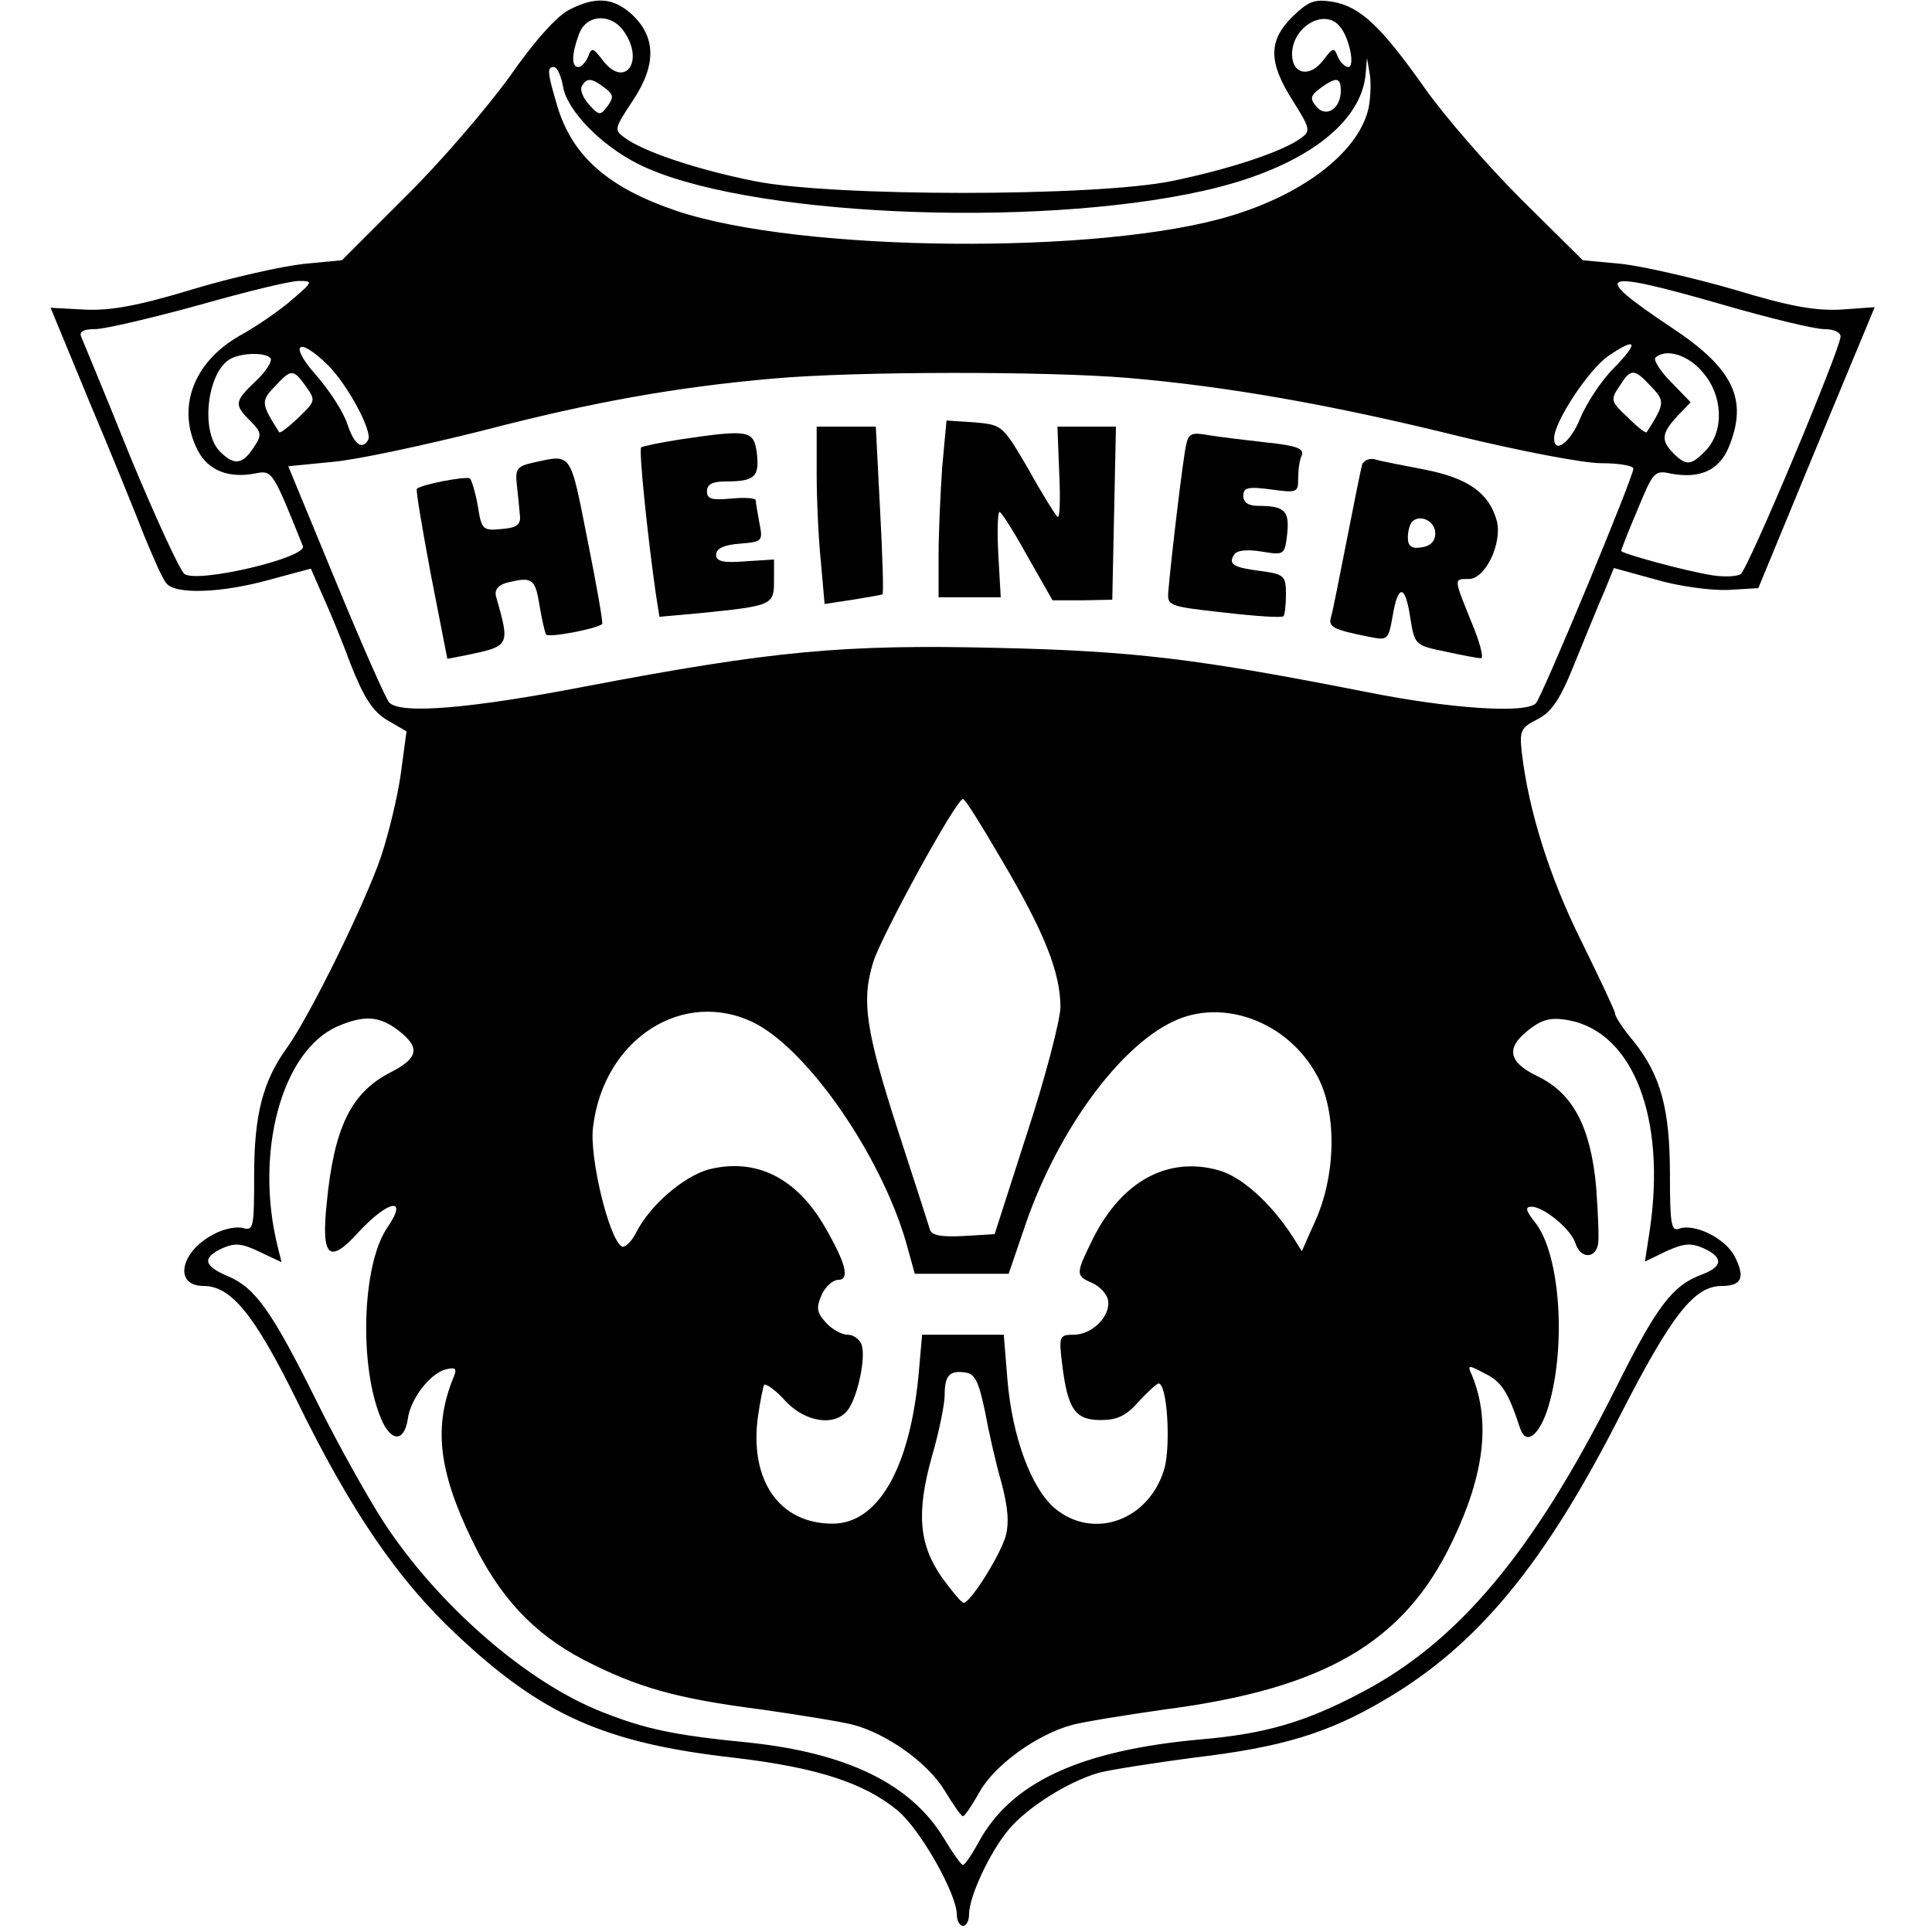 <?xml version="1.0" standalone="no"?>
<!DOCTYPE svg PUBLIC "-//W3C//DTD SVG 20010904//EN"
 "http://www.w3.org/TR/2001/REC-SVG-20010904/DTD/svg10.dtd">
<svg version="1.0" xmlns="http://www.w3.org/2000/svg"
 width="317pt" height="317pt" viewBox="0 0 317 317"
 preserveAspectRatio="xMidYMid meet">
<g transform="translate(0,317) scale(0.1,-0.1)"
fill="#000000" stroke="none">
<path d="M934 3154 c-20 -10 -57 -51 -98 -110 -37 -51 -113 -140 -171 -197
l-104 -104 -63 -6 c-35 -4 -117 -22 -183 -42 -89 -27 -134 -35 -176 -33 l-56
3 64 -155 c36 -85 76 -184 90 -220 15 -36 30 -71 36 -77 14 -19 92 -16 170 6
l67 18 18 -41 c10 -22 32 -74 47 -115 22 -56 37 -79 61 -93 l31 -18 -9 -67
c-5 -38 -20 -100 -33 -139 -25 -74 -116 -260 -154 -313 -40 -55 -54 -111 -54
-209 0 -85 -1 -92 -18 -87 -10 3 -32 -1 -48 -10 -55 -28 -67 -85 -17 -85 45 0
83 -46 153 -188 89 -182 166 -294 261 -383 141 -133 244 -179 456 -203 136
-16 213 -41 268 -86 37 -30 98 -137 98 -172 0 -10 5 -18 10 -18 6 0 10 9 10
19 0 29 34 102 65 139 30 36 96 78 147 93 18 5 89 16 156 25 145 17 221 40
314 95 152 89 262 222 387 468 84 164 121 211 166 211 33 0 39 14 21 49 -16
30 -66 54 -91 45 -13 -5 -15 9 -15 89 0 107 -15 163 -60 219 -17 20 -30 40
-30 45 0 4 -25 57 -55 118 -52 104 -87 215 -98 310 -4 36 -2 41 26 55 23 12
37 32 62 95 18 44 39 96 48 116 l15 37 69 -19 c37 -11 90 -18 118 -17 l50 3
95 230 96 231 -56 -4 c-42 -2 -83 5 -175 33 -66 19 -149 38 -184 42 l-64 6
-102 101 c-56 56 -126 137 -157 181 -72 102 -106 134 -151 142 -31 5 -40 1
-67 -25 -39 -39 -39 -74 1 -137 29 -46 30 -50 13 -62 -30 -22 -118 -51 -211
-70 -127 -26 -559 -26 -686 0 -94 19 -181 48 -212 71 -18 13 -17 15 14 62 39
59 37 105 -4 142 -30 26 -58 28 -101 6z m90 -36 c34 -49 1 -94 -35 -47 -16 21
-18 22 -24 6 -4 -9 -11 -17 -16 -17 -12 0 -11 22 1 54 12 33 53 35 74 4z
m1174 9 c16 -18 26 -67 14 -67 -5 0 -13 8 -17 17 -6 16 -8 15 -24 -6 -22 -29
-51 -23 -51 10 0 45 53 76 78 46z m48 -132 c-14 -71 -103 -142 -226 -179 -213
-65 -708 -60 -910 8 -112 38 -170 89 -195 170 -17 57 -18 66 -6 66 5 0 12 -15
15 -33 7 -39 63 -96 123 -126 169 -85 647 -107 928 -44 161 36 261 110 266
195 l2 23 4 -24 c3 -13 2 -38 -1 -56z m-1254 31 c15 -11 15 -16 5 -30 -12 -16
-14 -16 -31 3 -10 11 -15 25 -11 30 8 14 16 13 37 -3z m1208 -5 c0 -29 -24
-45 -40 -26 -11 13 -10 18 6 30 26 19 34 19 34 -4z m-1720 -342 c-19 -17 -58
-44 -87 -60 -77 -44 -104 -120 -68 -189 17 -32 50 -45 93 -37 29 6 29 5 79
-119 7 -19 -171 -61 -194 -46 -7 4 -47 91 -89 192 -41 102 -78 191 -81 198 -3
8 4 12 23 12 16 0 92 18 169 39 77 22 151 40 165 40 24 0 24 -1 -10 -30z
m2347 -9 c76 -22 150 -40 166 -40 15 0 27 -5 27 -12 0 -20 -152 -383 -164
-390 -6 -4 -27 -5 -46 -2 -45 7 -150 36 -150 40 0 2 12 33 27 68 25 61 28 65
54 59 48 -9 79 5 95 42 33 79 9 130 -94 198 -135 90 -120 96 85 37z m-180
-105 c-20 -20 -44 -57 -54 -81 -16 -40 -43 -60 -43 -33 0 27 57 113 89 135 47
32 51 23 8 -21z m-2109 6 c33 -33 74 -110 66 -123 -10 -17 -23 -7 -34 26 -6
19 -29 55 -51 80 -46 52 -30 65 19 17z m-94 11 c3 -5 -8 -22 -24 -37 -36 -34
-36 -39 -9 -66 18 -18 19 -23 6 -42 -19 -30 -33 -31 -56 -8 -34 34 -20 138 21
154 21 9 56 8 62 -1z m2350 -23 c33 -38 35 -95 6 -127 -25 -26 -33 -27 -54 -6
-21 21 -20 33 6 61 l22 23 -32 33 c-18 18 -29 36 -26 40 17 16 54 5 78 -24z
m-2292 -23 c16 -23 16 -24 -12 -51 -17 -16 -31 -27 -32 -24 -30 47 -30 51 -7
75 27 29 30 29 51 0z m1348 14 c165 -14 339 -45 545 -96 99 -24 203 -44 232
-44 29 0 53 -4 53 -9 0 -14 -150 -375 -160 -385 -17 -17 -139 -9 -275 18 -279
55 -384 68 -610 73 -252 6 -368 -5 -673 -63 -191 -37 -304 -46 -323 -27 -6 6
-45 95 -88 199 l-78 189 71 7 c39 3 150 27 246 51 184 48 321 72 480 86 137
12 447 12 580 1z m859 -14 c23 -24 23 -28 -7 -75 -1 -3 -15 8 -31 24 -28 26
-29 29 -14 51 19 30 24 30 52 0z m-1066 -776 c71 -120 97 -186 97 -243 -1 -23
-25 -116 -55 -207 l-53 -165 -51 -3 c-36 -2 -52 1 -55 10 -2 7 -25 78 -51 158
-55 170 -62 218 -42 282 14 44 136 267 147 267 3 1 31 -44 63 -99z m-404 -269
c88 -46 205 -215 247 -357 l15 -54 77 0 77 0 28 82 c53 153 153 290 242 332
81 39 187 0 235 -87 33 -58 33 -159 0 -236 l-24 -54 -15 24 c-37 57 -85 99
-122 109 -83 23 -158 -18 -205 -111 -29 -59 -30 -62 -2 -74 13 -6 24 -18 26
-28 5 -26 -26 -57 -56 -57 -24 0 -25 -2 -19 -50 9 -72 21 -90 63 -90 27 0 42
7 62 30 15 16 30 30 33 30 14 0 20 -98 10 -138 -24 -86 -116 -120 -180 -67
-39 33 -70 117 -78 211 l-6 74 -67 0 -67 0 -6 -68 c-15 -153 -67 -242 -141
-242 -86 0 -135 69 -123 171 4 29 9 54 11 57 3 2 19 -9 35 -27 32 -34 79 -42
101 -16 16 19 31 85 24 108 -3 9 -13 17 -23 17 -10 0 -26 9 -36 20 -15 17 -16
24 -7 45 6 14 19 25 27 25 20 0 13 27 -21 86 -47 82 -114 115 -192 95 -41 -12
-95 -58 -118 -103 -8 -16 -19 -26 -24 -23 -21 13 -53 146 -47 195 17 146 149
230 266 171z m-585 -12 c36 -28 33 -45 -14 -69 -64 -33 -92 -90 -104 -215 -9
-88 4 -100 52 -47 50 54 83 59 47 7 -41 -61 -46 -226 -10 -312 16 -39 38 -40
44 -2 4 33 36 75 62 82 16 4 19 2 14 -11 -34 -81 -26 -154 29 -268 45 -94 101
-154 183 -197 89 -46 153 -64 293 -82 63 -9 131 -20 150 -25 56 -15 123 -63
150 -108 14 -23 27 -42 30 -42 3 0 15 18 28 41 25 44 95 94 152 109 19 5 87
16 150 25 263 34 394 110 473 276 53 110 63 198 32 273 -8 17 -6 17 22 2 27
-13 38 -31 57 -89 9 -28 29 -15 44 27 33 99 23 257 -19 310 -16 20 -17 26 -6
26 20 0 65 -37 72 -60 8 -25 32 -26 37 -2 2 9 0 52 -3 94 -9 99 -38 154 -96
182 -50 24 -53 48 -11 79 20 15 35 18 62 13 106 -20 160 -161 133 -344 l-8
-52 35 17 c29 13 40 14 61 5 33 -15 32 -30 -2 -43 -49 -18 -74 -51 -143 -189
-134 -267 -258 -415 -418 -498 -91 -48 -157 -67 -262 -76 -199 -18 -312 -71
-365 -170 -11 -20 -22 -36 -25 -36 -3 0 -17 20 -32 45 -54 88 -158 139 -321
156 -122 12 -168 22 -239 50 -125 49 -272 178 -360 314 -25 39 -74 126 -108
195 -74 149 -101 187 -146 206 -40 17 -43 30 -9 46 21 9 32 8 61 -6 l36 -17
-6 24 c-39 155 6 323 98 363 44 19 69 17 100 -7z m962 -624 c6 -33 18 -86 27
-117 11 -41 13 -67 7 -89 -10 -33 -58 -109 -69 -109 -3 0 -19 19 -35 41 -38
54 -43 106 -17 199 12 41 21 86 21 101 0 32 8 41 34 37 16 -2 22 -16 32 -63z"/>
<path d="M1546 2404 c-3 -43 -6 -108 -6 -146 l0 -68 51 0 51 0 -4 70 c-2 39
-1 70 2 70 3 0 24 -33 46 -73 l41 -72 49 0 49 1 3 142 3 142 -48 0 -48 0 3
-77 c2 -43 1 -75 -3 -71 -4 4 -26 39 -48 79 -42 71 -42 72 -88 76 l-46 3 -7
-76z"/>
<path d="M1340 2393 c0 -43 3 -109 7 -146 l6 -68 46 7 c25 4 48 8 49 9 2 2 0
64 -4 139 l-7 136 -48 0 -49 0 0 -77z"/>
<path d="M1116 2449 c-32 -5 -61 -11 -64 -13 -4 -5 10 -141 24 -240 l6 -38 67
6 c118 12 121 13 121 53 l0 35 -47 -3 c-37 -3 -48 0 -48 11 0 10 13 16 39 18
37 3 38 4 32 34 -3 17 -6 33 -6 37 0 4 -18 5 -40 3 -32 -3 -40 -1 -40 12 0 11
9 16 29 16 49 0 57 7 53 45 -5 39 -11 41 -126 24z"/>
<path d="M1946 2439 c-5 -22 -24 -181 -29 -239 -2 -24 0 -25 91 -35 51 -6 95
-9 98 -6 2 2 4 19 4 36 0 30 -3 33 -41 38 -46 6 -54 11 -44 27 4 7 21 9 45 5
37 -6 38 -6 42 29 4 38 -4 46 -48 46 -16 0 -24 6 -24 16 0 14 7 16 45 11 43
-6 45 -5 45 17 0 14 2 31 6 39 4 11 -9 16 -58 21 -35 4 -77 9 -95 12 -28 5
-33 3 -37 -17z"/>
<path d="M875 2411 c-26 -6 -30 -10 -27 -36 2 -17 4 -39 5 -50 2 -16 -5 -21
-30 -23 -31 -3 -33 -1 -39 38 -4 22 -10 42 -13 45 -7 4 -80 -10 -87 -17 -2 -2
9 -66 23 -141 l27 -138 31 6 c72 15 72 15 49 96 -3 11 3 19 18 23 41 10 46 7
53 -36 4 -24 9 -46 11 -49 3 -6 82 9 92 17 2 1 -9 63 -24 138 -29 146 -25 141
-89 127z"/>
<path d="M2235 2408 c-2 -7 -13 -62 -25 -123 -12 -60 -23 -118 -26 -127 -5
-17 3 -21 63 -33 30 -6 31 -5 38 34 9 54 21 52 29 -3 7 -44 8 -45 57 -55 27
-6 54 -11 59 -11 5 0 -2 27 -16 60 -29 72 -29 70 -4 70 27 0 55 58 46 95 -12
45 -46 70 -116 84 -36 7 -73 14 -83 17 -9 3 -19 -1 -22 -8z m120 -113 c0 -13
-8 -21 -22 -23 -17 -3 -23 2 -23 16 0 10 3 22 7 26 13 13 38 1 38 -19z"/>
</g>
</svg>
